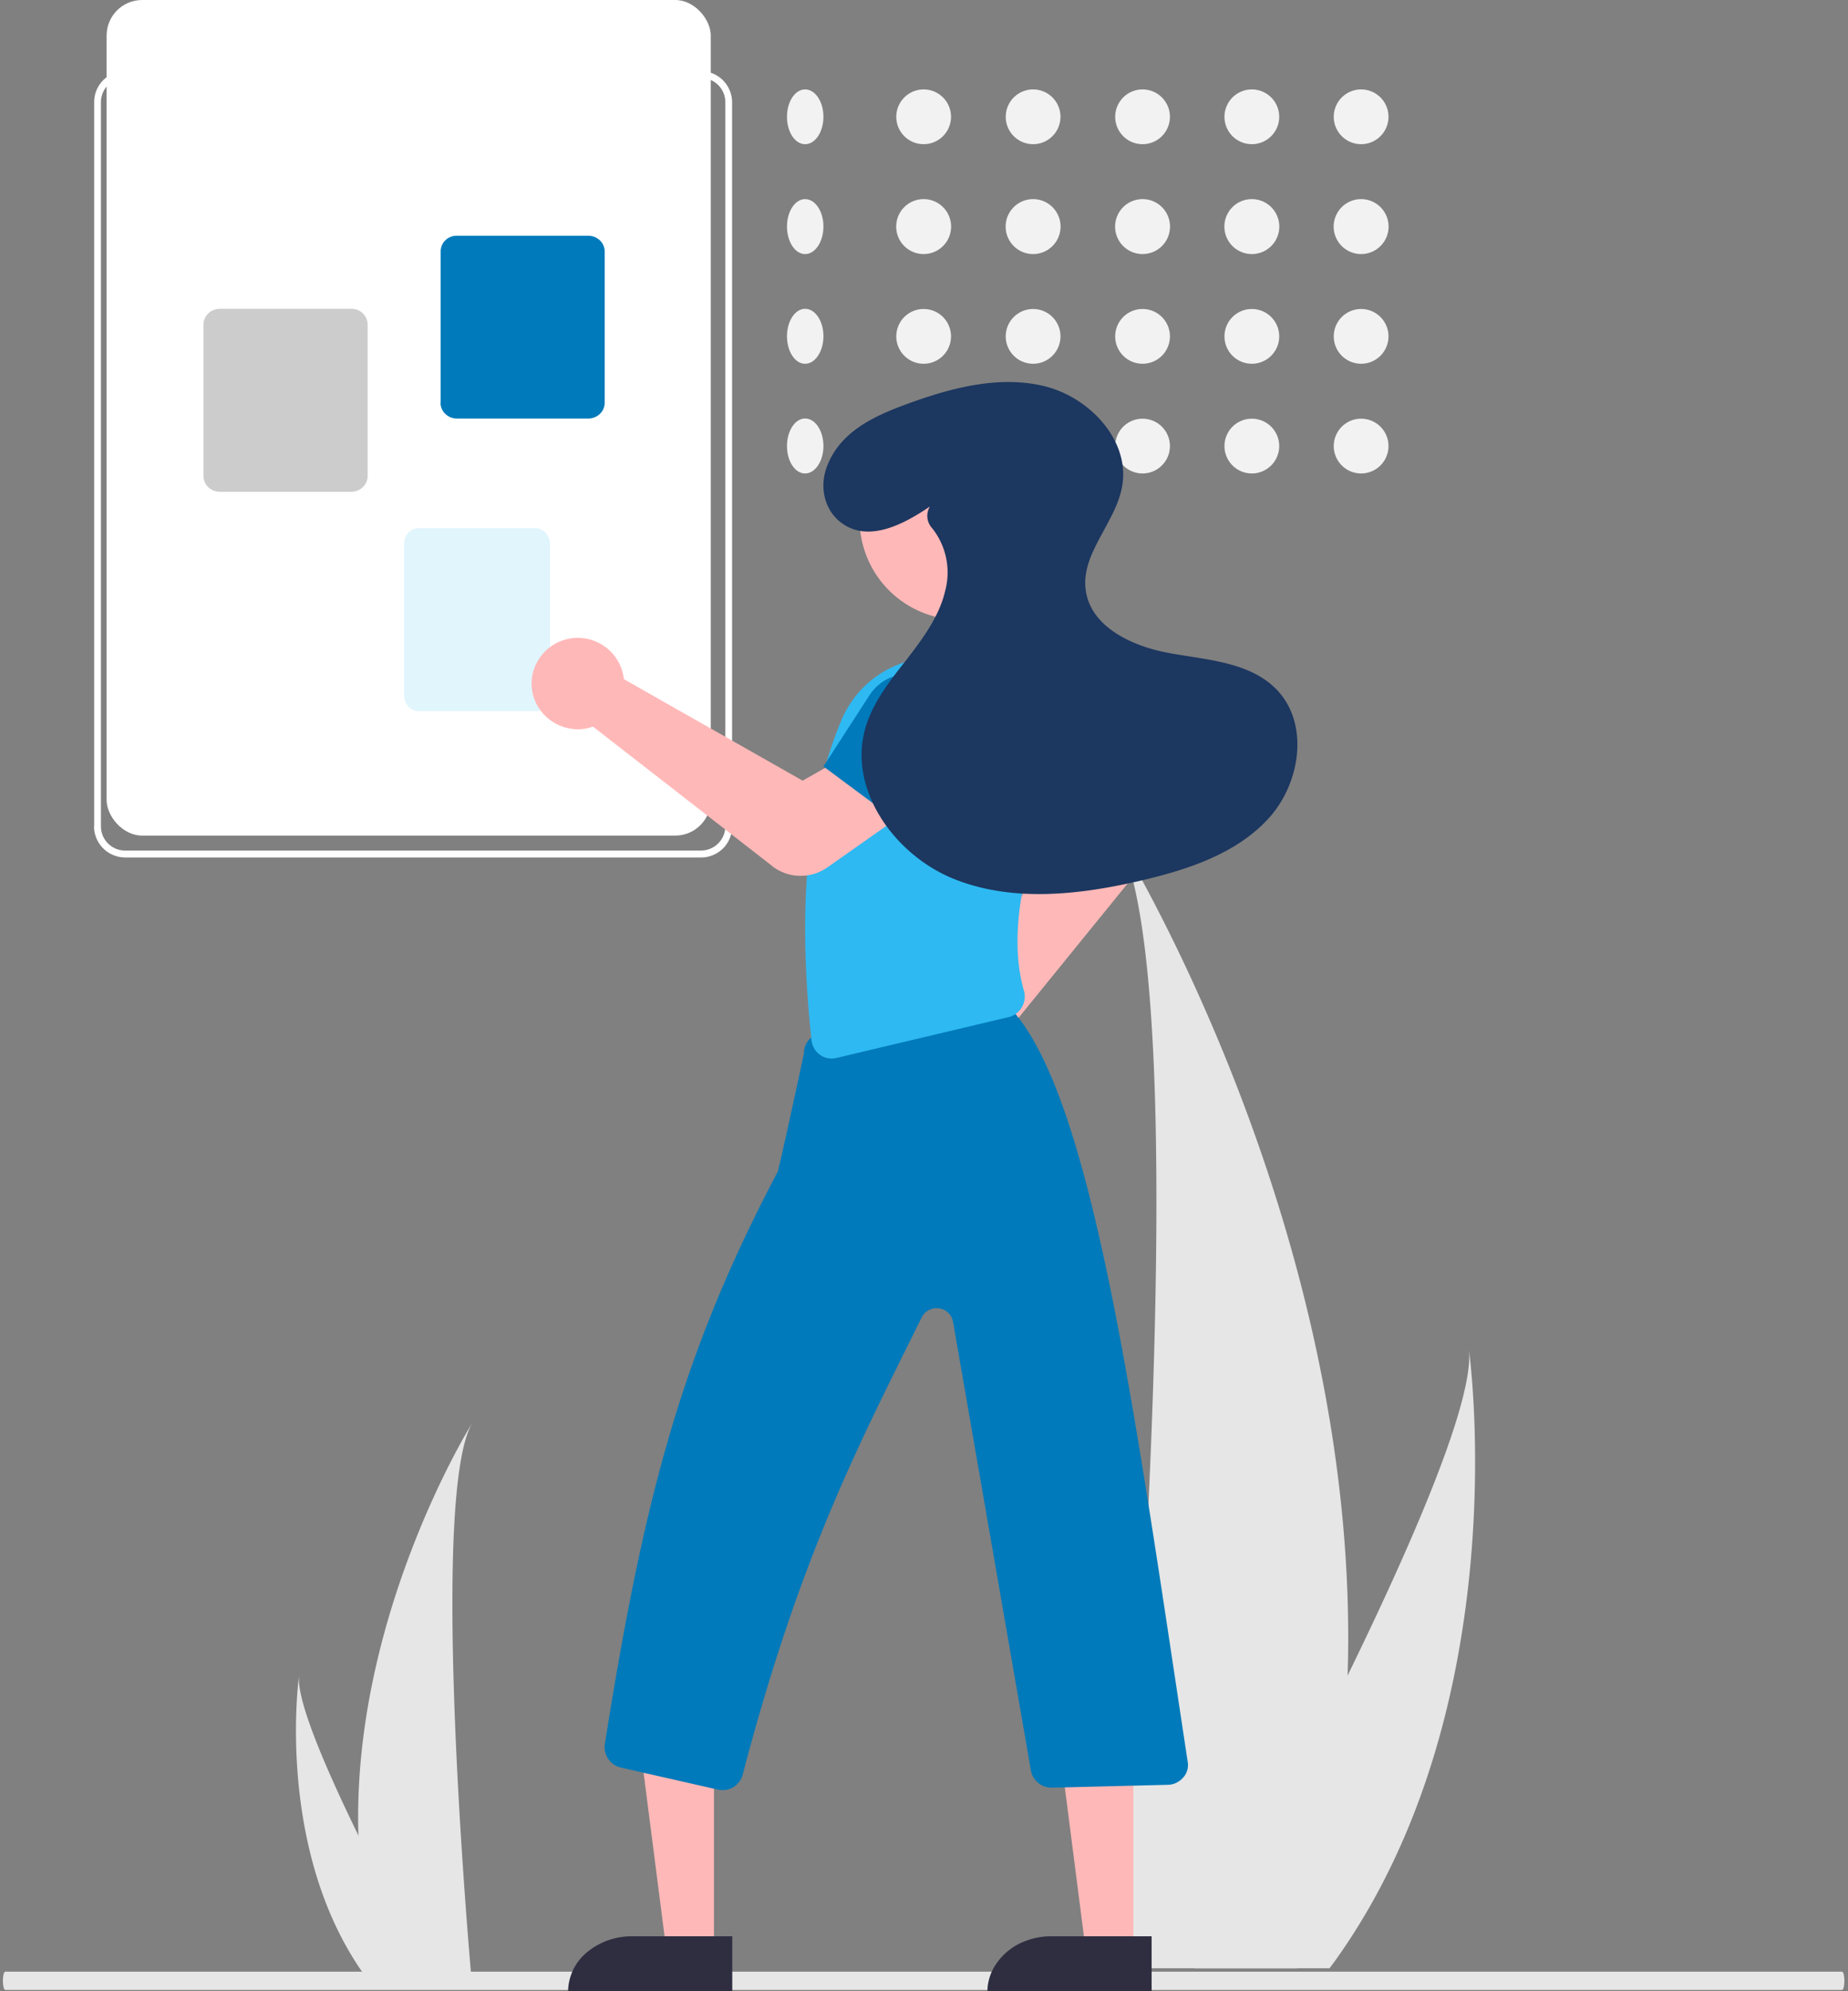 <svg xmlns="http://www.w3.org/2000/svg" fill="none" viewBox="0 0 104 112"><rect x="0" y="0" width="104" height="112" fill="#808080" stroke="none"/><path fill="#E6E6E6" d="M103.66 111.93H.3c-.04 0-.07-.06-.1-.16a1.8 1.8 0 0 1 0-.72c.03-.1.06-.15.1-.15h103.36c.04 0 .07.05.1.15a1.88 1.88 0 0 1 0 .73c-.03.1-.06.15-.1.15ZM75.84 94.22a58.58 58.58 0 0 1-2.71 16.13l-.12.36H62.88l.03-.36c.68-7.8 4.57-55.25-.08-63.37.4.66 13.8 22.46 13.01 47.24Z"/><path fill="#E6E6E6" d="m75.09 110.35-.27.36h-7.6l.2-.36a385.4 385.4 0 0 0 8.43-16.13c3.7-7.58 7.1-15.44 6.82-18.3.08.65 2.65 20.22-7.58 34.43Zm-54.91-7.12c.07 2.7.52 5.36 1.33 7.92l.06.18h4.97l-.02-.18c-.33-3.82-2.24-27.12.05-31.1-.2.31-6.78 11.02-6.4 23.19Z"/><path fill="#E6E6E6" d="m20.55 111.16.13.17h3.73l-.1-.17a195.4 195.4 0 0 1-4.14-7.92c-1.82-3.73-3.49-7.59-3.34-8.99-.05.32-1.3 9.93 3.72 16.9Z"/><path fill="#fff" d="M5.3 46.48V5.75A1.74 1.74 0 0 1 7.04 4h32.4a1.76 1.76 0 0 1 1.76 1.75v40.73a1.74 1.74 0 0 1-1.76 1.75H7.05a1.76 1.76 0 0 1-1.76-1.75Zm1.75-42.1a1.37 1.37 0 0 0-1.37 1.37v40.73a1.36 1.36 0 0 0 1.37 1.36h32.4a1.37 1.37 0 0 0 1.37-1.36V5.75a1.36 1.36 0 0 0-1.37-1.36H7.05Z"/><rect width="34" height="47" x="6" fill="#fff" rx="2"/><path fill="#007ABA" d="M24.8 22.66v-8.51c0-.24.09-.47.26-.63a.9.9 0 0 1 .64-.26h7.41c.25 0 .48.1.65.26.17.16.27.39.27.63v8.5c0 .24-.1.47-.27.63a.93.93 0 0 1-.65.26h-7.4a.93.93 0 0 1-.65-.26.88.88 0 0 1-.27-.62Z"/><path fill="#CCC" d="M11.45 26.77v-8.51c0-.24.1-.46.27-.63.17-.16.4-.26.65-.26h7.4a.9.9 0 0 1 .92.89v8.51c0 .24-.1.46-.27.63a.93.93 0 0 1-.64.26h-7.41a.93.93 0 0 1-.65-.26.88.88 0 0 1-.27-.63Z"/><path fill="#E1F5FD" d="M22.74 39.11v-8.5c0-.24.08-.47.24-.64a.78.78 0 0 1 .57-.26h6.59c.21 0 .42.1.57.26.15.17.24.4.24.63v8.51c0 .24-.09.46-.24.63a.78.78 0 0 1-.57.26h-6.6a.78.78 0 0 1-.56-.26.93.93 0 0 1-.24-.63Z"/><path fill="#F2F2F2" d="M76.6 8.11a1.54 1.54 0 1 0 0-3.08 1.54 1.54 0 0 0 0 3.08Zm0 6.18a1.54 1.54 0 1 0 0-3.09 1.54 1.54 0 0 0 0 3.09Zm0 6.17a1.54 1.54 0 1 0 0-3.08 1.54 1.54 0 0 0 0 3.08Zm0 6.17a1.54 1.54 0 1 0 0-3.08 1.54 1.54 0 0 0 0 3.08ZM70.45 8.11a1.54 1.54 0 1 0 0-3.08 1.54 1.54 0 0 0 0 3.08Zm0 6.18a1.54 1.54 0 1 0 0-3.09 1.54 1.54 0 0 0 0 3.09Zm0 6.17a1.54 1.54 0 1 0 0-3.08 1.54 1.54 0 0 0 0 3.08Zm0 6.17a1.54 1.54 0 1 0 0-3.08 1.54 1.54 0 0 0 0 3.08ZM64.3 8.11a1.54 1.54 0 1 0 0-3.08 1.54 1.54 0 0 0 0 3.08Zm0 6.18a1.54 1.54 0 1 0 0-3.09 1.54 1.54 0 0 0 0 3.09Zm0 6.17a1.54 1.54 0 1 0 0-3.08 1.54 1.54 0 0 0 0 3.08Zm0 6.17a1.54 1.54 0 1 0 0-3.08 1.54 1.54 0 0 0 0 3.08ZM58.14 8.11a1.54 1.54 0 1 0 0-3.08 1.54 1.54 0 0 0 0 3.08Zm0 6.18a1.54 1.54 0 1 0 0-3.09 1.54 1.54 0 0 0 0 3.09Zm0 6.17a1.54 1.54 0 1 0 0-3.08 1.54 1.54 0 0 0 0 3.08Zm0 6.17a1.54 1.54 0 1 0 0-3.08 1.54 1.54 0 0 0 0 3.08ZM51.98 8.11a1.54 1.54 0 1 0 0-3.08 1.54 1.54 0 0 0 0 3.08Zm0 6.18a1.54 1.54 0 1 0 0-3.09 1.54 1.54 0 0 0 0 3.09Zm0 6.17a1.54 1.54 0 1 0 0-3.08 1.54 1.54 0 0 0 0 3.08Zm0 6.17a1.54 1.54 0 1 0 0-3.08 1.54 1.54 0 0 0 0 3.08ZM45.31 8.11c.57 0 1.03-.69 1.03-1.54 0-.85-.46-1.54-1.03-1.54-.57 0-1.02.69-1.02 1.54 0 .85.45 1.54 1.02 1.54Zm0 6.18c.57 0 1.03-.7 1.03-1.55 0-.85-.46-1.54-1.03-1.54-.57 0-1.02.7-1.02 1.54 0 .85.45 1.55 1.02 1.55Zm0 6.17c.57 0 1.03-.7 1.03-1.55 0-.85-.46-1.54-1.03-1.54-.57 0-1.02.7-1.02 1.54 0 .86.45 1.55 1.02 1.55Zm0 6.17c.57 0 1.03-.7 1.03-1.54 0-.86-.46-1.55-1.03-1.55-.57 0-1.02.7-1.02 1.55 0 .85.45 1.54 1.02 1.54Z"/><path fill="#FFB8B8" d="M51.62 59.97a2.39 2.39 0 0 1 .15-2.02 2.5 2.5 0 0 1 1.67-1.23c.11-.03.22-.05.34-.06l5.68-9.58-1.44-2.37 3.57-2.65 2.73 3.65a2.44 2.44 0 0 1-.06 3l-7.8 9.6a2.26 2.26 0 0 1 .1 1.27 2.43 2.43 0 0 1-1.2 1.66 2.64 2.64 0 0 1-2.8-.09 2.5 2.5 0 0 1-.94-1.18Zm-11.44 48.94H37.4l-1.32-10.28h4.1v10.28Z"/><path fill="#2F2E41" d="M35.54 108.91h5.67V112h-9.24a2.9 2.9 0 0 1 1.05-2.18 3.94 3.94 0 0 1 2.52-.91Z"/><path fill="#FFB8B8" d="M63.78 108.91H61l-1.32-10.28h4.1v10.28Z"/><path fill="#2F2E41" d="M59.14 108.91h5.67V112h-9.24c0-.4.1-.8.28-1.18a3.43 3.43 0 0 1 1.93-1.67c.43-.16.9-.24 1.36-.24Z"/><path fill="#007ABA" d="m61.73 42.58-6.47 2.56-1.59-4.57c-.2-.6-.2-1.27.01-1.87a2.7 2.7 0 0 1 1.17-1.43 2.54 2.54 0 0 1 3.36.68l3.52 4.63ZM40.4 100.66l-5.46-1.24a1.18 1.18 0 0 1-.9-1.33c2.19-13.8 4.3-21.9 9.72-32.17.08-.19.93-4.08 1.48-6.65a1.17 1.17 0 0 1 1-1.18l10.17-1.56c.16-.05.32-.08.48-.07l.1.02v.1c0 .1-.1.12-.14.12l-.14.02c.16.07.3.17.42.29 4.46 5.33 6.78 22.82 9.72 42.15a1.05 1.05 0 0 1-.3.86 1.17 1.17 0 0 1-.84.37l-6.5.16a1.18 1.18 0 0 1-1.2-1l-4.37-25.17a.93.93 0 0 0-.79-.79.94.94 0 0 0-.98.51c-3.54 7.16-6.83 13.36-10.07 25.7a1.17 1.17 0 0 1-1.4.86Z"/><path fill="#2EB9F2" d="M46.15 59.33a1.15 1.15 0 0 1-.48-.81c-.81-7.56-.25-13.48 1.72-18.1a5.74 5.74 0 0 1 3.8-3.25l5.12-.26.02.02a5.97 5.97 0 0 1 3.27 6.33c-1.65 4.34-3.02 8.85-1.97 12.49A1.18 1.18 0 0 1 57.2 57c-.12.1-.26.16-.4.2l-9.74 2.31a1.14 1.14 0 0 1-.92-.18Z"/><path fill="#FFB8B8" d="m43.47 48.72-10.1-7.85a2.5 2.5 0 0 1-1.34.1 2.63 2.63 0 0 1-1.74-1.2 2.52 2.52 0 0 1 .02-2.67 2.6 2.6 0 0 1 3.46-.9 2.6 2.6 0 0 1 1.34 2l10.06 5.71 2.5-1.42 2.77 3.57-3.88 2.73a2.62 2.62 0 0 1-3.1-.07Z"/><path fill="#007ABA" d="m51.85 47.2-5.51-4.09 2.59-4c.34-.53.85-.91 1.42-1.08.58-.16 1.2-.1 1.73.18.54.28.98.77 1.22 1.37a3 3 0 0 1 .11 1.91l-1.56 5.71Z"/><path fill="#FFB8B8" d="M54.03 34.86a5.65 5.65 0 1 0-.01-11.3 5.65 5.65 0 0 0 .01 11.3Z"/><path fill="#1C3760" d="M52.33 28.49c-1.47 1-3.41 2.02-4.92.96-1-.7-1.3-2-.9-3.13.72-2.04 2.7-2.93 4.6-3.62 2.47-.9 5.16-1.6 7.7-.97 2.55.64 4.8 3.08 4.34 5.63-.37 2.06-2.33 3.77-2.05 5.83.28 2.09 2.65 3.18 4.74 3.55 2.1.38 4.44.5 5.94 1.98 1.92 1.9 1.44 5.28-.36 7.28-1.8 2-4.53 2.9-7.17 3.52-3.5.82-7.29 1.25-10.61-.1-3.32-1.36-5.91-5.01-4.95-8.43.4-1.44 1.37-2.67 2.3-3.85.92-1.2 1.86-2.44 2.2-3.9a4 4 0 0 0-.73-3.53 1.02 1.02 0 0 1-.14-1.2l.01-.02Z"/></svg>